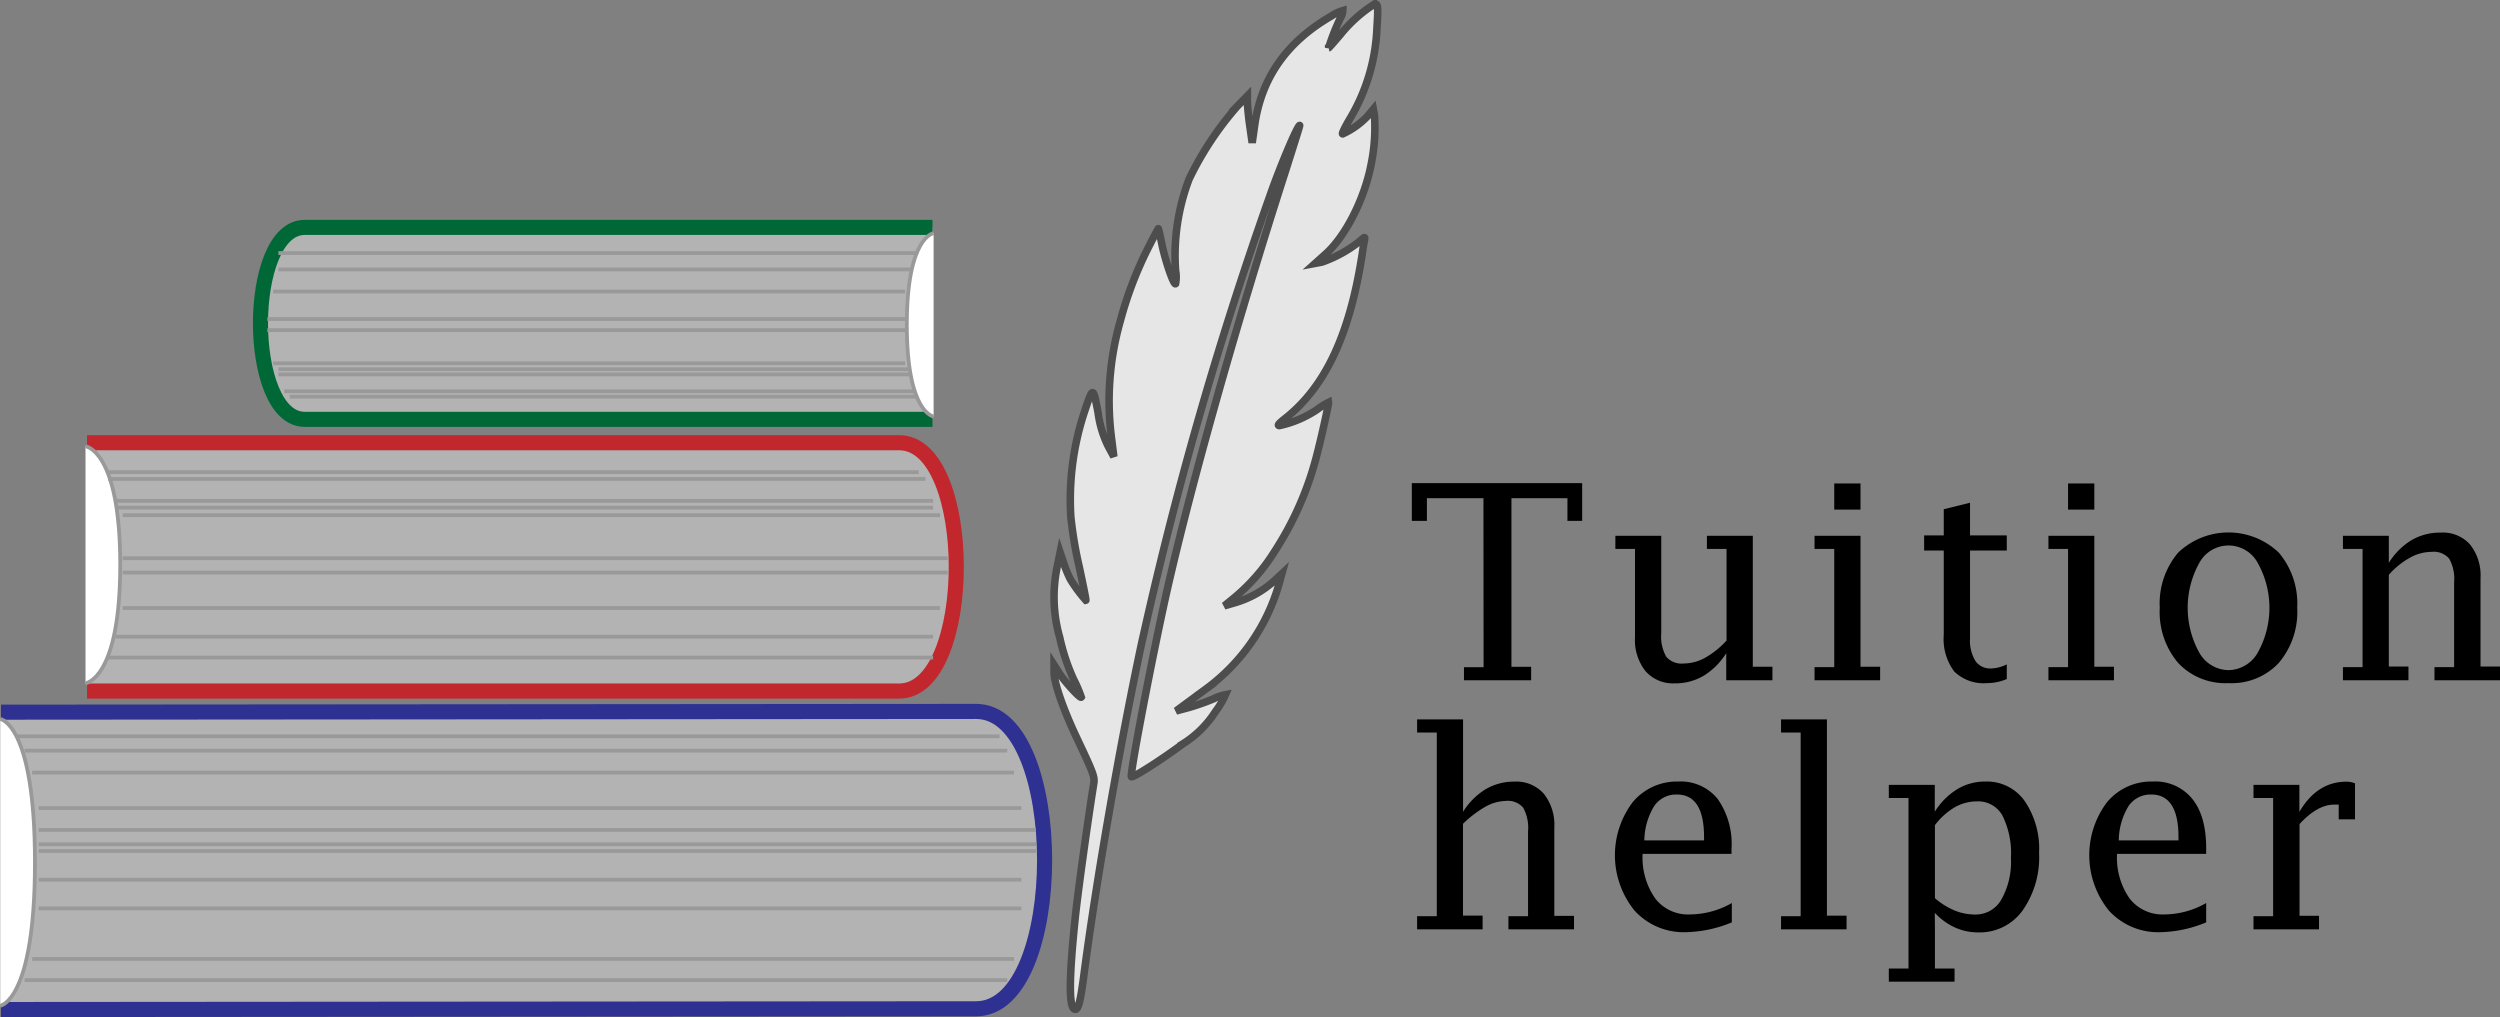 <svg id="Layer_1" data-name="Layer 1" xmlns="http://www.w3.org/2000/svg" viewBox="0 0 331.24 134.77"><rect x="0" y="0" width="331.24" height="134.77" fill="#808080" stroke="none"/><defs><style>.cls-1,.cls-2,.cls-6{fill:#b3b3b3;stroke-width:2px;}.cls-1{stroke:#2e3192;}.cls-2{stroke:#c1272d;}.cls-3{fill:#e6e6e6;stroke:#4d4d4d;}.cls-4{fill:#fff;}.cls-4,.cls-5{stroke:#999;stroke-width:0.5px;}.cls-5{fill:none;}.cls-6{stroke:#006837;}</style></defs><title>app_logo_big</title><path id="path" class="cls-1" d="M32.87,166.63l129.2-.1c12.1,0,12.1-39.4,0-39.4l-129.2.1" transform="translate(-32.74 -32.87)"/><path id="path_1" data-name="path 1" class="cls-2" d="M44.27,124.43h107.6c10.1,0,10.1-32.9,0-32.9H44.27" transform="translate(-32.74 -32.87)"/><path id="path_2" data-name="path 2" class="cls-3" d="M209.13,35c-5.92,3.43-9.24,8.18-10.14,14.39l-.34,2.4-.34-2.38c-.18-1.31-.3-2.72-.3-3.11l0-.72-1.31,1.34a42.53,42.53,0,0,0-6.4,9.66,28.49,28.49,0,0,0-1.8,12.11,4.88,4.88,0,0,1,0,1.77c-.23.24-1.32-2.86-1.81-5.2-.23-1.16-.46-2.1-.48-2.09s-.56,1-1.19,2.24a50.3,50.3,0,0,0-3.87,10.08A38.54,38.54,0,0,0,180,90.84l.32,2.54-.72-1.33a14,14,0,0,1-1.36-4.45c-.69-3.6-.66-3.61-1.87,0a37.12,37.12,0,0,0-1.75,13.74,53.6,53.6,0,0,0,1.11,6.61c.52,2.43.93,4.44.88,4.45a19.26,19.26,0,0,1-2.06-2.79,15.19,15.19,0,0,1-.88-2.16l-.47-1.39-.39,1.92a19.55,19.55,0,0,0,.34,9.36A27.39,27.39,0,0,0,175,122.9a16.63,16.63,0,0,1,1,2.34c-.13.2-2.09-1.93-2.83-3.06l-.77-1.2v1c0,1.42,1.32,5.15,3.17,9,2,4.25,2.24,4.82,2.09,5.71-.79,4.89-2.15,14.73-2.47,17.91-.85,8.24-.83,11.92,0,12,.41.07.69-1,1.12-4.22,1.64-12.64,4.81-30.76,7.63-44a502.63,502.63,0,0,1,17-59.4c1.34-3.87,3.67-9.42,4-9.49.05,0-.81,2.66-1.84,5.93-6.81,21.09-13.32,44.37-16.32,58.36-2,9.33-4.36,21.84-4.13,22s4.07-2.31,6.84-4.37a13.68,13.68,0,0,0,4.3-4.27,10.78,10.78,0,0,0,1.31-2.22,6.07,6.07,0,0,0-1.59.55,32,32,0,0,1-3.19,1.13l-1.75.47.75-.56,3.13-2.3a26.17,26.17,0,0,0,9.83-14.23l.3-1.09-1,.93a13.43,13.43,0,0,1-5.11,2.88l-1.51.44,1.42-1.16a25.46,25.46,0,0,0,5.21-6,42.7,42.7,0,0,0,5.58-12.64c.55-2.07,1.63-6.88,1.59-7.15a9.88,9.88,0,0,0-1.49.93,14.3,14.3,0,0,1-5,2.14c-.32,0-.1-.28.73-.93,5.35-4.21,8.61-11.17,10.24-21.89.1-.71.23-1.49.29-1.75.08-.48.06-.47-.64.15a17,17,0,0,1-5,2.76l-.9.17,1.34-1.2c2.66-2.34,5.19-7.31,6.07-11.88a24.14,24.14,0,0,0,.45-6.54l-.15-.81-.76.91a10.46,10.46,0,0,1-3.3,2.36c-.14,0,.31-.92,1-2.08a25.39,25.39,0,0,0,3.54-12c.2-3,.13-3.36-.51-3a18.5,18.5,0,0,0-4.34,3.93c-.8.94-1.5,1.74-1.55,1.75a29.52,29.52,0,0,1,1.55-3.93,2,2,0,0,0,.32-1A5.69,5.69,0,0,0,209.13,35Z" transform="translate(-32.74 -32.87)"/><path id="path_15" data-name="path 15" class="cls-4" d="M44.07,92s4.6.5,4.6,15.7-4.6,15.7-4.6,15.7" transform="translate(-32.74 -32.87)"/><path id="path_16" data-name="path 16" class="cls-4" d="M32.77,128.13s4.6.6,4.6,19-4.6,19-4.6,19" transform="translate(-32.74 -32.87)"/><path id="path_17" data-name="path 17" class="cls-5" d="M47.07,95.43h107.4" transform="translate(-32.74 -32.87)"/><path id="path_18" data-name="path 18" class="cls-5" d="M47.07,96.33h108.3" transform="translate(-32.74 -32.87)"/><path id="path_19" data-name="path 19" class="cls-5" d="M48.07,99.23h108.3" transform="translate(-32.74 -32.87)"/><path id="path_20" data-name="path 20" class="cls-5" d="M48.07,100.13h108.3" transform="translate(-32.74 -32.87)"/><path id="path_21" data-name="path 21" class="cls-5" d="M49,101.13h108.3" transform="translate(-32.74 -32.87)"/><path id="path_22" data-name="path 22" class="cls-5" d="M49,106.83h109.3" transform="translate(-32.74 -32.87)"/><path id="path_23" data-name="path 23" class="cls-5" d="M49,108.73h109.3" transform="translate(-32.74 -32.87)"/><path id="path_24" data-name="path 24" class="cls-5" d="M49,113.43h108.3" transform="translate(-32.74 -32.87)"/><path id="path_25" data-name="path 25" class="cls-5" d="M48.07,117.23h108.3" transform="translate(-32.74 -32.87)"/><path id="path_26" data-name="path 26" class="cls-5" d="M47.07,120h109.3" transform="translate(-32.74 -32.87)"/><path id="path_27" data-name="path 27" class="cls-5" d="M35.07,130.43h130.1" transform="translate(-32.74 -32.87)"/><path id="path_28" data-name="path 28" class="cls-5" d="M36,132.33h130.2" transform="translate(-32.74 -32.87)"/><path id="path_29" data-name="path 29" class="cls-5" d="M37,135.23h130.1" transform="translate(-32.74 -32.87)"/><path id="path_30" data-name="path 30" class="cls-5" d="M37.87,139.93h130.2" transform="translate(-32.74 -32.87)"/><path id="path_31" data-name="path 31" class="cls-5" d="M37.87,145.63H170" transform="translate(-32.74 -32.87)"/><path id="path_32" data-name="path 32" class="cls-5" d="M37.87,142.83H170" transform="translate(-32.74 -32.87)"/><path id="path_33" data-name="path 33" class="cls-5" d="M37.87,144.73H170" transform="translate(-32.74 -32.87)"/><path id="path_34" data-name="path 34" class="cls-5" d="M37,159.93h130.1" transform="translate(-32.74 -32.87)"/><path id="path_35" data-name="path 35" class="cls-5" d="M36,162.73h130.2" transform="translate(-32.74 -32.87)"/><path id="path_36" data-name="path 36" class="cls-5" d="M37.87,153.23h130.2" transform="translate(-32.74 -32.87)"/><path id="path_37" data-name="path 37" class="cls-5" d="M37.87,149.43h130.2" transform="translate(-32.74 -32.87)"/><path d="M229.29,98.88H221.8v3h-2v-5h22.57v5h-1.95v-3H233v22.34h2.61V123h-8.9v-1.73h2.6Z" transform="translate(-32.74 -32.87)"/><path d="M261.46,123v-3.59a9.26,9.26,0,0,1-3,3,7.37,7.37,0,0,1-3.84,1,4.83,4.83,0,0,1-3.85-1.61,6.63,6.63,0,0,1-1.4-4.47V105.6h-2.6v-1.74h6.08v12.9a5.41,5.41,0,0,0,.67,3.14,2.7,2.7,0,0,0,2.31.88,5.9,5.9,0,0,0,2.83-.76,11.37,11.37,0,0,0,2.84-2.28V105.6h-2.6v-1.74h6.08v17.35h2.6V123Z" transform="translate(-32.74 -32.87)"/><path d="M279.25,103.86v17.35h2.6V123h-8.69v-1.74h2.61V105.6h-2.61v-1.74Zm-3.48-3.47V96.93h3.48v3.46Z" transform="translate(-32.74 -32.87)"/><path d="M298.63,122.84a6.68,6.68,0,0,1-2.62.54,5.56,5.56,0,0,1-4.34-1.54,7.15,7.15,0,0,1-1.39-4.85V105.81h-2.6v-2h2.6v-3.47l3.48-.86v4.33h4.87v2h-4.87v11.63a5.19,5.19,0,0,0,.71,3,2.38,2.38,0,0,0,2.09,1,5.05,5.05,0,0,0,2.07-.54Z" transform="translate(-32.74 -32.87)"/><path d="M310.23,103.86v17.35h2.6V123h-8.68v-1.74h2.6V105.6h-2.6v-1.74Zm-3.48-3.47V96.93h3.48v3.46Z" transform="translate(-32.74 -32.87)"/><path d="M328,123.38a8.58,8.58,0,0,1-6.66-2.67,10.43,10.43,0,0,1-2.44-7.32,10.41,10.41,0,0,1,2.44-7.3,9.65,9.65,0,0,1,13.33,0,10.41,10.41,0,0,1,2.44,7.3,10.43,10.43,0,0,1-2.44,7.31A8.53,8.53,0,0,1,328,123.38Zm0-1.72a4.54,4.54,0,0,0,3.89-2.33,12.19,12.19,0,0,0,0-11.86,4.4,4.4,0,0,0-7.76,0,12.26,12.26,0,0,0,0,11.86A4.51,4.51,0,0,0,328,121.66Z" transform="translate(-32.74 -32.87)"/><path d="M349.25,107.44a9.3,9.3,0,0,1,3-3,7.46,7.46,0,0,1,3.84-1A4.83,4.83,0,0,1,360,105a6.57,6.57,0,0,1,1.4,4.46v11.72H364V123H355.3v-1.74h2.6V110a5.43,5.43,0,0,0-.66-3.12,2.69,2.69,0,0,0-2.32-.89,5.94,5.94,0,0,0-2.85.76,10.55,10.55,0,0,0-2.82,2.28v12.15h2.6V123h-8.68v-1.74h2.6V105.6h-2.6v-1.74h6.08Z" transform="translate(-32.74 -32.87)"/><path d="M226.59,140.43a9.24,9.24,0,0,1,3-3,7.49,7.49,0,0,1,3.85-1,4.85,4.85,0,0,1,3.85,1.61,6.62,6.62,0,0,1,1.39,4.46v11.72h2.61V156h-8.69v-1.74h2.6V143a5.44,5.44,0,0,0-.65-3.12,2.67,2.67,0,0,0-2.3-.89,5.77,5.77,0,0,0-2.67.75,14.85,14.85,0,0,0-3,2.28v12.16h2.6V156H220.5v-1.74h2.61V129.93H220.5v-1.74h6.09Z" transform="translate(-32.74 -32.87)"/><path d="M262.2,155.08a16.69,16.69,0,0,1-6.07,1.3,8.8,8.8,0,0,1-6.8-2.84,11.65,11.65,0,0,1-.26-14.39,7.61,7.61,0,0,1,6-2.73,6.3,6.3,0,0,1,5.25,2.3,10.36,10.36,0,0,1,1.84,6.59V146H250.38a9.43,9.43,0,0,0,1.66,5.9,5.48,5.48,0,0,0,4.59,2.13,11.36,11.36,0,0,0,5.57-1.51Zm-11.59-10.86h7.91v-.44q0-5.64-3.6-5.64a3.51,3.51,0,0,0-3,1.52A8.88,8.88,0,0,0,250.61,144.22Z" transform="translate(-32.74 -32.87)"/><path d="M274.8,128.19v26h2.6V156h-8.68v-1.74h2.6V129.93h-2.6v-1.74Z" transform="translate(-32.74 -32.87)"/><path d="M289.11,156v5.2h2.6v1.74H283v-1.74h2.61V138.6H283v-1.74h6.09v3.56a9.25,9.25,0,0,1,3-3,7.12,7.12,0,0,1,3.73-1A6.12,6.12,0,0,1,301,139a11.23,11.23,0,0,1,1.91,6.88,12.26,12.26,0,0,1-2.2,7.65,7,7,0,0,1-5.82,2.88,7.42,7.42,0,0,1-3.12-.65,8.32,8.32,0,0,1-2.68-1.95Zm0-4.12a9.93,9.93,0,0,0,2.59,1.62,7.23,7.23,0,0,0,2.74.54,3.9,3.9,0,0,0,3.48-2,10.15,10.15,0,0,0,1.26-5.48,11.19,11.19,0,0,0-1.13-5.64,3.67,3.67,0,0,0-3.38-1.87,5.87,5.87,0,0,0-2.93.78,9,9,0,0,0-2.63,2.37Z" transform="translate(-32.74 -32.87)"/><path d="M325.05,155.08a16.6,16.6,0,0,1-6.06,1.3,8.82,8.82,0,0,1-6.81-2.84,11.65,11.65,0,0,1-.26-14.39,7.62,7.62,0,0,1,6.05-2.73,6.29,6.29,0,0,1,5.24,2.3q1.85,2.29,1.84,6.59V146H313.24a9.43,9.43,0,0,0,1.65,5.9,5.51,5.51,0,0,0,4.6,2.13,11.32,11.32,0,0,0,5.56-1.51Zm-11.58-10.86h7.91v-.44c0-3.76-1.21-5.64-3.61-5.64a3.52,3.52,0,0,0-3,1.52A8.89,8.89,0,0,0,313.47,144.22Z" transform="translate(-32.74 -32.87)"/><path d="M337.42,142.06v12.15H340V156h-8.68v-1.74h2.6V138.6h-2.6v-1.74h6.08v3.58q2.34-4,6.23-4a3.08,3.08,0,0,1,1.14.22v4.77h-2.16v-1.95h-.57C340.58,139.46,339,140.32,337.42,142.06Z" transform="translate(-32.74 -32.87)"/><path id="path_1-2" data-name="path 1" class="cls-6" d="M156.29,63H73.11c-7.81,0-7.81,25.43,0,25.43h83.18" transform="translate(-32.74 -32.87)"/><path id="path_15-2" data-name="path 15" class="cls-4" d="M156.44,88.05s-3.55-.39-3.55-12.14,3.55-12.14,3.55-12.14" transform="translate(-32.74 -32.87)"/><path id="path_17-2" data-name="path 17" class="cls-5" d="M154.12,85.42h-83" transform="translate(-32.74 -32.87)"/><path id="path_18-2" data-name="path 18" class="cls-5" d="M154.12,84.72H70.4" transform="translate(-32.74 -32.87)"/><path id="path_19-2" data-name="path 19" class="cls-5" d="M153.35,82.48H69.63" transform="translate(-32.74 -32.87)"/><path id="path_20-2" data-name="path 20" class="cls-5" d="M153.35,81.79H69.63" transform="translate(-32.74 -32.87)"/><path id="path_21-2" data-name="path 21" class="cls-5" d="M152.66,81H68.93" transform="translate(-32.74 -32.87)"/><path id="path_22-2" data-name="path 22" class="cls-5" d="M152.66,76.61H68.16" transform="translate(-32.74 -32.87)"/><path id="path_23-2" data-name="path 23" class="cls-5" d="M152.66,75.14H68.16" transform="translate(-32.74 -32.87)"/><path id="path_24-2" data-name="path 24" class="cls-5" d="M152.66,71.5H68.93" transform="translate(-32.74 -32.87)"/><path id="path_25-2" data-name="path 25" class="cls-5" d="M153.35,68.57H69.63" transform="translate(-32.74 -32.87)"/><path id="path_26-2" data-name="path 26" class="cls-5" d="M154.12,66.4H69.63" transform="translate(-32.74 -32.87)"/></svg>